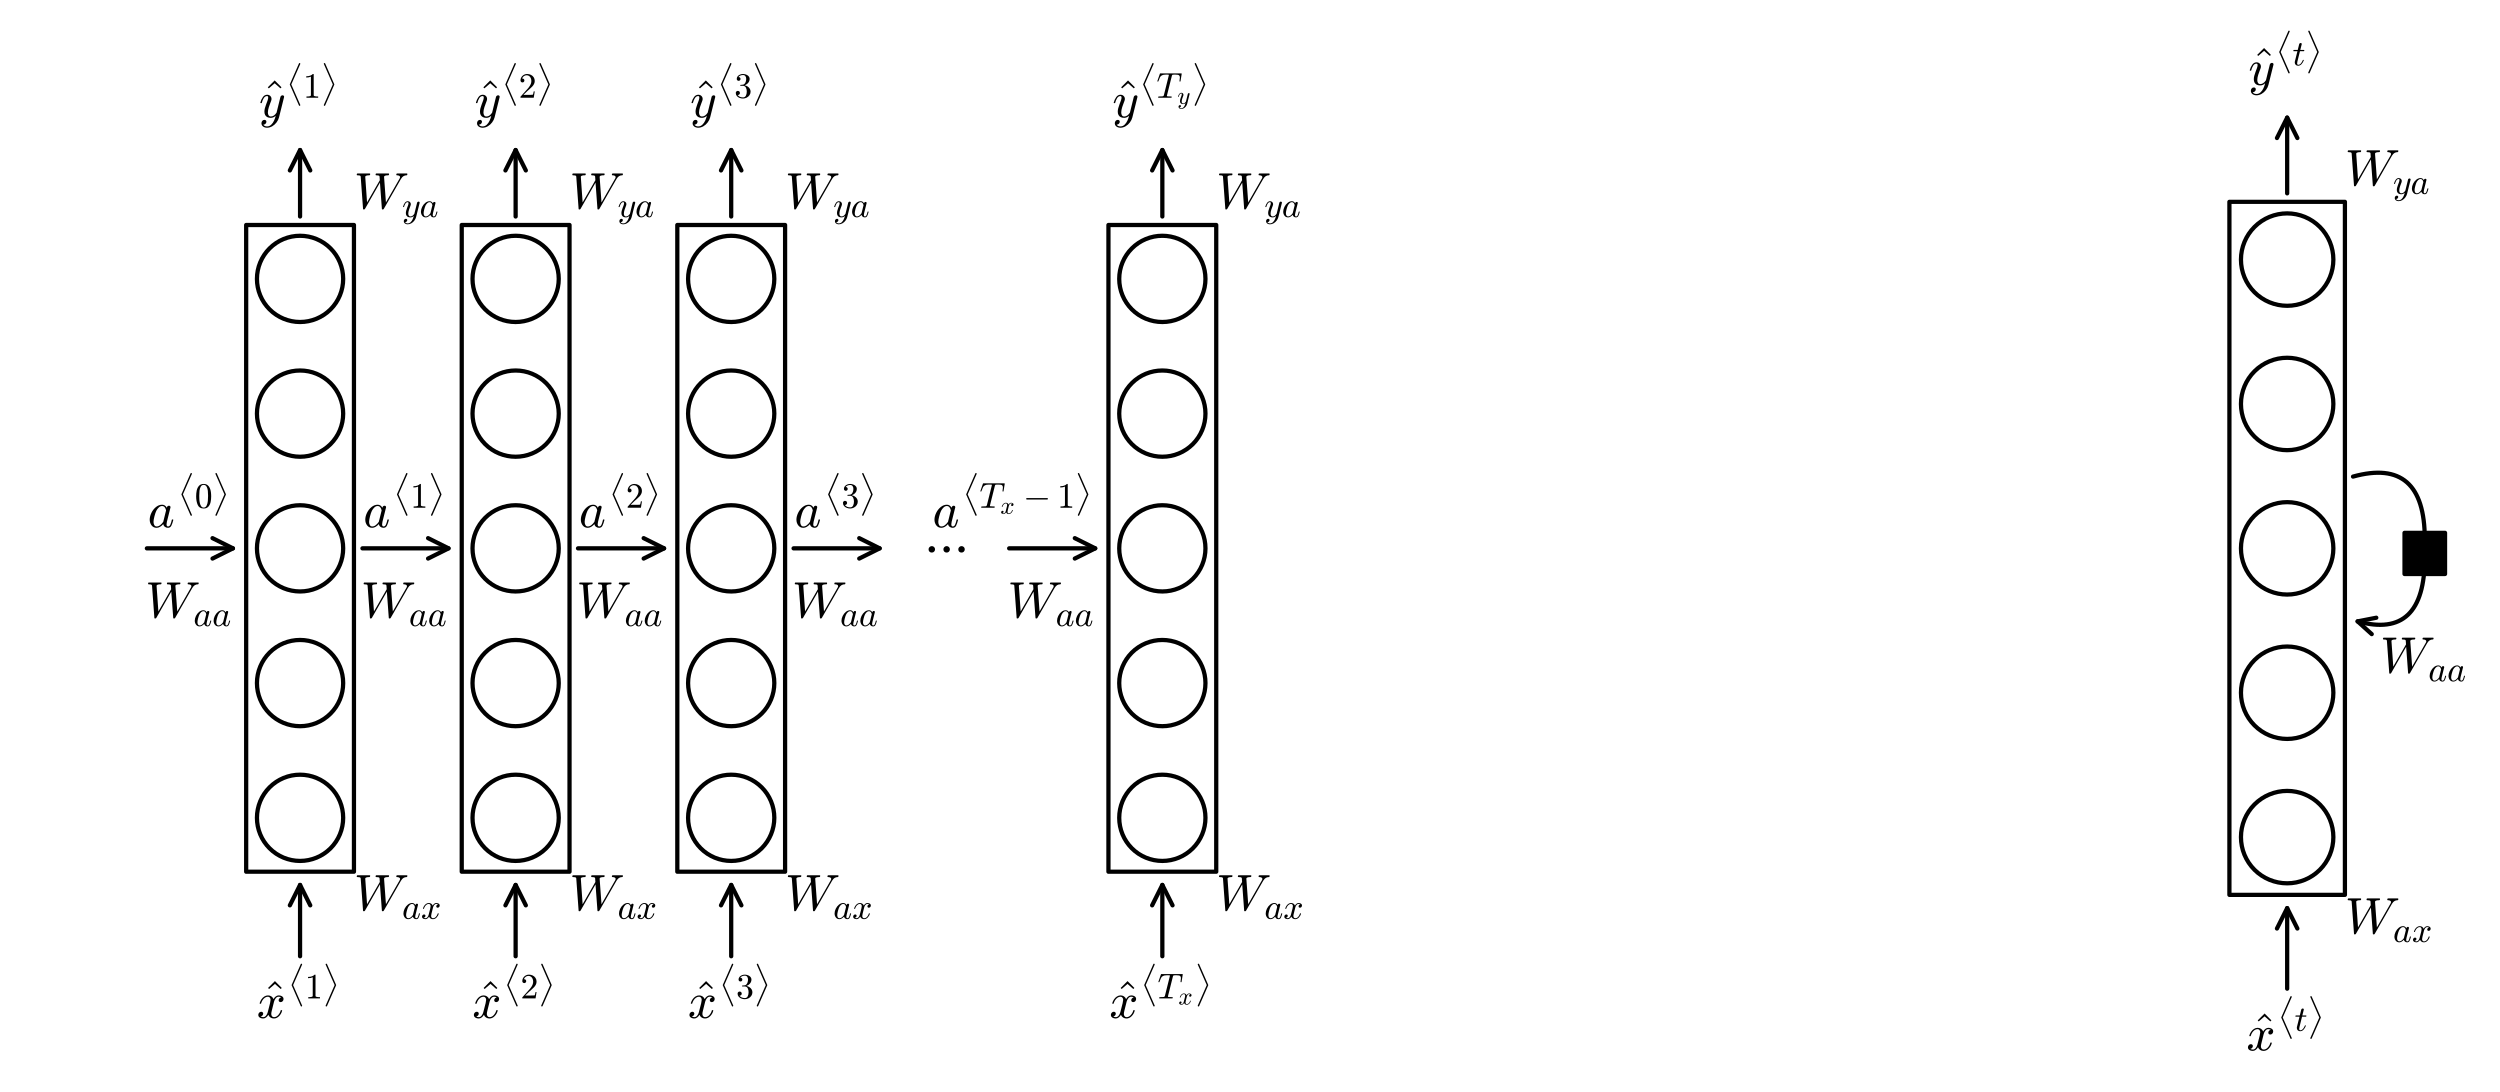 <?xml version="1.0" encoding="utf-8" standalone="no"?>
<!DOCTYPE svg PUBLIC "-//W3C//DTD SVG 1.1//EN"
  "http://www.w3.org/Graphics/SVG/1.1/DTD/svg11.dtd">
<!-- Created with matplotlib (https://matplotlib.org/) -->
<svg height="256.932pt" version="1.1" viewBox="0 0 588.292 256.932" width="588.292pt" xmlns="http://www.w3.org/2000/svg" xmlns:xlink="http://www.w3.org/1999/xlink">
 <defs>
  <style type="text/css">*{stroke-linecap:butt;stroke-linejoin:round;}</style>
 </defs>
 <g id="figure_1">
  <g id="patch_1">
   <path d="M 0 256.932 
L 588.292 256.932 
L 588.292 0 
L 0 0 
z
" style="fill:none;"/>
  </g>
  <g id="axes_1">
   <g id="patch_2">
    <path clip-path="url(#p30e9cbac30)" d="M 70.609 202.591 
C 73.3 202.591 75.88 201.522 77.783 199.619 
C 79.686 197.716 80.755 195.136 80.755 192.445 
C 80.755 189.754 79.686 187.174 77.783 185.271 
C 75.88 183.369 73.3 182.3 70.609 182.3 
C 67.918 182.3 65.338 183.369 63.435 185.271 
C 61.533 187.174 60.464 189.754 60.464 192.445 
C 60.464 195.136 61.533 197.716 63.435 199.619 
C 65.338 201.522 67.918 202.591 70.609 202.591 
z
" style="fill:none;stroke:#000000;stroke-linejoin:miter;"/>
   </g>
   <g id="patch_3">
    <path clip-path="url(#p30e9cbac30)" d="M 70.609 170.886 
C 73.3 170.886 75.88 169.817 77.783 167.914 
C 79.686 166.012 80.755 163.431 80.755 160.741 
C 80.755 158.05 79.686 155.469 77.783 153.567 
C 75.88 151.664 73.3 150.595 70.609 150.595 
C 67.918 150.595 65.338 151.664 63.435 153.567 
C 61.533 155.469 60.464 158.05 60.464 160.741 
C 60.464 163.431 61.533 166.012 63.435 167.914 
C 65.338 169.817 67.918 170.886 70.609 170.886 
z
" style="fill:none;stroke:#000000;stroke-linejoin:miter;"/>
   </g>
   <g id="patch_4">
    <path clip-path="url(#p30e9cbac30)" d="M 70.609 139.181 
C 73.3 139.181 75.88 138.112 77.783 136.21 
C 79.686 134.307 80.755 131.727 80.755 129.036 
C 80.755 126.345 79.686 123.765 77.783 121.862 
C 75.88 119.96 73.3 118.891 70.609 118.891 
C 67.918 118.891 65.338 119.96 63.435 121.862 
C 61.533 123.765 60.464 126.345 60.464 129.036 
C 60.464 131.727 61.533 134.307 63.435 136.21 
C 65.338 138.112 67.918 139.181 70.609 139.181 
z
" style="fill:none;stroke:#000000;stroke-linejoin:miter;"/>
   </g>
   <g id="patch_5">
    <path clip-path="url(#p30e9cbac30)" d="M 70.609 107.477 
C 73.3 107.477 75.88 106.408 77.783 104.505 
C 79.686 102.603 80.755 100.022 80.755 97.331 
C 80.755 94.641 79.686 92.06 77.783 90.158 
C 75.88 88.255 73.3 87.186 70.609 87.186 
C 67.918 87.186 65.338 88.255 63.435 90.158 
C 61.533 92.06 60.464 94.641 60.464 97.331 
C 60.464 100.022 61.533 102.603 63.435 104.505 
C 65.338 106.408 67.918 107.477 70.609 107.477 
z
" style="fill:none;stroke:#000000;stroke-linejoin:miter;"/>
   </g>
   <g id="patch_6">
    <path clip-path="url(#p30e9cbac30)" d="M 70.609 75.772 
C 73.3 75.772 75.88 74.703 77.783 72.801 
C 79.686 70.898 80.755 68.318 80.755 65.627 
C 80.755 62.936 79.686 60.356 77.783 58.453 
C 75.88 56.55 73.3 55.481 70.609 55.481 
C 67.918 55.481 65.338 56.55 63.435 58.453 
C 61.533 60.356 60.464 62.936 60.464 65.627 
C 60.464 68.318 61.533 70.898 63.435 72.801 
C 65.338 74.703 67.918 75.772 70.609 75.772 
z
" style="fill:none;stroke:#000000;stroke-linejoin:miter;"/>
   </g>
   <g id="patch_7">
    <path clip-path="url(#p30e9cbac30)" d="M 57.927 205.127 
L 83.291 205.127 
L 83.291 52.945 
L 57.927 52.945 
z
" style="fill:none;stroke:#000000;stroke-linejoin:miter;"/>
   </g>
   <g id="patch_8">
    <path clip-path="url(#p30e9cbac30)" d="M 121.336 202.591 
C 124.027 202.591 126.608 201.522 128.51 199.619 
C 130.413 197.716 131.482 195.136 131.482 192.445 
C 131.482 189.754 130.413 187.174 128.51 185.271 
C 126.608 183.369 124.027 182.3 121.336 182.3 
C 118.646 182.3 116.065 183.369 114.162 185.271 
C 112.26 187.174 111.191 189.754 111.191 192.445 
C 111.191 195.136 112.26 197.716 114.162 199.619 
C 116.065 201.522 118.646 202.591 121.336 202.591 
z
" style="fill:none;stroke:#000000;stroke-linejoin:miter;"/>
   </g>
   <g id="patch_9">
    <path clip-path="url(#p30e9cbac30)" d="M 121.336 170.886 
C 124.027 170.886 126.608 169.817 128.51 167.914 
C 130.413 166.012 131.482 163.431 131.482 160.741 
C 131.482 158.05 130.413 155.469 128.51 153.567 
C 126.608 151.664 124.027 150.595 121.336 150.595 
C 118.646 150.595 116.065 151.664 114.162 153.567 
C 112.26 155.469 111.191 158.05 111.191 160.741 
C 111.191 163.431 112.26 166.012 114.162 167.914 
C 116.065 169.817 118.646 170.886 121.336 170.886 
z
" style="fill:none;stroke:#000000;stroke-linejoin:miter;"/>
   </g>
   <g id="patch_10">
    <path clip-path="url(#p30e9cbac30)" d="M 121.336 139.181 
C 124.027 139.181 126.608 138.112 128.51 136.21 
C 130.413 134.307 131.482 131.727 131.482 129.036 
C 131.482 126.345 130.413 123.765 128.51 121.862 
C 126.608 119.96 124.027 118.891 121.336 118.891 
C 118.646 118.891 116.065 119.96 114.162 121.862 
C 112.26 123.765 111.191 126.345 111.191 129.036 
C 111.191 131.727 112.26 134.307 114.162 136.21 
C 116.065 138.112 118.646 139.181 121.336 139.181 
z
" style="fill:none;stroke:#000000;stroke-linejoin:miter;"/>
   </g>
   <g id="patch_11">
    <path clip-path="url(#p30e9cbac30)" d="M 121.336 107.477 
C 124.027 107.477 126.608 106.408 128.51 104.505 
C 130.413 102.603 131.482 100.022 131.482 97.331 
C 131.482 94.641 130.413 92.06 128.51 90.158 
C 126.608 88.255 124.027 87.186 121.336 87.186 
C 118.646 87.186 116.065 88.255 114.162 90.158 
C 112.26 92.06 111.191 94.641 111.191 97.331 
C 111.191 100.022 112.26 102.603 114.162 104.505 
C 116.065 106.408 118.646 107.477 121.336 107.477 
z
" style="fill:none;stroke:#000000;stroke-linejoin:miter;"/>
   </g>
   <g id="patch_12">
    <path clip-path="url(#p30e9cbac30)" d="M 121.336 75.772 
C 124.027 75.772 126.608 74.703 128.51 72.801 
C 130.413 70.898 131.482 68.318 131.482 65.627 
C 131.482 62.936 130.413 60.356 128.51 58.453 
C 126.608 56.55 124.027 55.481 121.336 55.481 
C 118.646 55.481 116.065 56.55 114.162 58.453 
C 112.26 60.356 111.191 62.936 111.191 65.627 
C 111.191 68.318 112.26 70.898 114.162 72.801 
C 116.065 74.703 118.646 75.772 121.336 75.772 
z
" style="fill:none;stroke:#000000;stroke-linejoin:miter;"/>
   </g>
   <g id="patch_13">
    <path clip-path="url(#p30e9cbac30)" d="M 108.655 205.127 
L 134.018 205.127 
L 134.018 52.945 
L 108.655 52.945 
z
" style="fill:none;stroke:#000000;stroke-linejoin:miter;"/>
   </g>
   <g id="patch_14">
    <path clip-path="url(#p30e9cbac30)" d="M 172.064 202.591 
C 174.754 202.591 177.335 201.522 179.238 199.619 
C 181.14 197.716 182.209 195.136 182.209 192.445 
C 182.209 189.754 181.14 187.174 179.238 185.271 
C 177.335 183.369 174.754 182.3 172.064 182.3 
C 169.373 182.3 166.792 183.369 164.89 185.271 
C 162.987 187.174 161.918 189.754 161.918 192.445 
C 161.918 195.136 162.987 197.716 164.89 199.619 
C 166.792 201.522 169.373 202.591 172.064 202.591 
z
" style="fill:none;stroke:#000000;stroke-linejoin:miter;"/>
   </g>
   <g id="patch_15">
    <path clip-path="url(#p30e9cbac30)" d="M 172.064 170.886 
C 174.754 170.886 177.335 169.817 179.238 167.914 
C 181.14 166.012 182.209 163.431 182.209 160.741 
C 182.209 158.05 181.14 155.469 179.238 153.567 
C 177.335 151.664 174.754 150.595 172.064 150.595 
C 169.373 150.595 166.792 151.664 164.89 153.567 
C 162.987 155.469 161.918 158.05 161.918 160.741 
C 161.918 163.431 162.987 166.012 164.89 167.914 
C 166.792 169.817 169.373 170.886 172.064 170.886 
z
" style="fill:none;stroke:#000000;stroke-linejoin:miter;"/>
   </g>
   <g id="patch_16">
    <path clip-path="url(#p30e9cbac30)" d="M 172.064 139.181 
C 174.754 139.181 177.335 138.112 179.238 136.21 
C 181.14 134.307 182.209 131.727 182.209 129.036 
C 182.209 126.345 181.14 123.765 179.238 121.862 
C 177.335 119.96 174.754 118.891 172.064 118.891 
C 169.373 118.891 166.792 119.96 164.89 121.862 
C 162.987 123.765 161.918 126.345 161.918 129.036 
C 161.918 131.727 162.987 134.307 164.89 136.21 
C 166.792 138.112 169.373 139.181 172.064 139.181 
z
" style="fill:none;stroke:#000000;stroke-linejoin:miter;"/>
   </g>
   <g id="patch_17">
    <path clip-path="url(#p30e9cbac30)" d="M 172.064 107.477 
C 174.754 107.477 177.335 106.408 179.238 104.505 
C 181.14 102.603 182.209 100.022 182.209 97.331 
C 182.209 94.641 181.14 92.06 179.238 90.158 
C 177.335 88.255 174.754 87.186 172.064 87.186 
C 169.373 87.186 166.792 88.255 164.89 90.158 
C 162.987 92.06 161.918 94.641 161.918 97.331 
C 161.918 100.022 162.987 102.603 164.89 104.505 
C 166.792 106.408 169.373 107.477 172.064 107.477 
z
" style="fill:none;stroke:#000000;stroke-linejoin:miter;"/>
   </g>
   <g id="patch_18">
    <path clip-path="url(#p30e9cbac30)" d="M 172.064 75.772 
C 174.754 75.772 177.335 74.703 179.238 72.801 
C 181.14 70.898 182.209 68.318 182.209 65.627 
C 182.209 62.936 181.14 60.356 179.238 58.453 
C 177.335 56.55 174.754 55.481 172.064 55.481 
C 169.373 55.481 166.792 56.55 164.89 58.453 
C 162.987 60.356 161.918 62.936 161.918 65.627 
C 161.918 68.318 162.987 70.898 164.89 72.801 
C 166.792 74.703 169.373 75.772 172.064 75.772 
z
" style="fill:none;stroke:#000000;stroke-linejoin:miter;"/>
   </g>
   <g id="patch_19">
    <path clip-path="url(#p30e9cbac30)" d="M 159.382 205.127 
L 184.745 205.127 
L 184.745 52.945 
L 159.382 52.945 
z
" style="fill:none;stroke:#000000;stroke-linejoin:miter;"/>
   </g>
   <g id="patch_20">
    <path clip-path="url(#p30e9cbac30)" d="M 273.518 202.591 
C 276.209 202.591 278.79 201.522 280.692 199.619 
C 282.595 197.716 283.664 195.136 283.664 192.445 
C 283.664 189.754 282.595 187.174 280.692 185.271 
C 278.79 183.369 276.209 182.3 273.518 182.3 
C 270.828 182.3 268.247 183.369 266.344 185.271 
C 264.442 187.174 263.373 189.754 263.373 192.445 
C 263.373 195.136 264.442 197.716 266.344 199.619 
C 268.247 201.522 270.828 202.591 273.518 202.591 
z
" style="fill:none;stroke:#000000;stroke-linejoin:miter;"/>
   </g>
   <g id="patch_21">
    <path clip-path="url(#p30e9cbac30)" d="M 273.518 170.886 
C 276.209 170.886 278.79 169.817 280.692 167.914 
C 282.595 166.012 283.664 163.431 283.664 160.741 
C 283.664 158.05 282.595 155.469 280.692 153.567 
C 278.79 151.664 276.209 150.595 273.518 150.595 
C 270.828 150.595 268.247 151.664 266.344 153.567 
C 264.442 155.469 263.373 158.05 263.373 160.741 
C 263.373 163.431 264.442 166.012 266.344 167.914 
C 268.247 169.817 270.828 170.886 273.518 170.886 
z
" style="fill:none;stroke:#000000;stroke-linejoin:miter;"/>
   </g>
   <g id="patch_22">
    <path clip-path="url(#p30e9cbac30)" d="M 273.518 139.181 
C 276.209 139.181 278.79 138.112 280.692 136.21 
C 282.595 134.307 283.664 131.727 283.664 129.036 
C 283.664 126.345 282.595 123.765 280.692 121.862 
C 278.79 119.96 276.209 118.891 273.518 118.891 
C 270.828 118.891 268.247 119.96 266.344 121.862 
C 264.442 123.765 263.373 126.345 263.373 129.036 
C 263.373 131.727 264.442 134.307 266.344 136.21 
C 268.247 138.112 270.828 139.181 273.518 139.181 
z
" style="fill:none;stroke:#000000;stroke-linejoin:miter;"/>
   </g>
   <g id="patch_23">
    <path clip-path="url(#p30e9cbac30)" d="M 273.518 107.477 
C 276.209 107.477 278.79 106.408 280.692 104.505 
C 282.595 102.603 283.664 100.022 283.664 97.331 
C 283.664 94.641 282.595 92.06 280.692 90.158 
C 278.79 88.255 276.209 87.186 273.518 87.186 
C 270.828 87.186 268.247 88.255 266.344 90.158 
C 264.442 92.06 263.373 94.641 263.373 97.331 
C 263.373 100.022 264.442 102.603 266.344 104.505 
C 268.247 106.408 270.828 107.477 273.518 107.477 
z
" style="fill:none;stroke:#000000;stroke-linejoin:miter;"/>
   </g>
   <g id="patch_24">
    <path clip-path="url(#p30e9cbac30)" d="M 273.518 75.772 
C 276.209 75.772 278.79 74.703 280.692 72.801 
C 282.595 70.898 283.664 68.318 283.664 65.627 
C 283.664 62.936 282.595 60.356 280.692 58.453 
C 278.79 56.55 276.209 55.481 273.518 55.481 
C 270.828 55.481 268.247 56.55 266.344 58.453 
C 264.442 60.356 263.373 62.936 263.373 65.627 
C 263.373 68.318 264.442 70.898 266.344 72.801 
C 268.247 74.703 270.828 75.772 273.518 75.772 
z
" style="fill:none;stroke:#000000;stroke-linejoin:miter;"/>
   </g>
   <g id="patch_25">
    <path clip-path="url(#p30e9cbac30)" d="M 260.836 205.127 
L 286.2 205.127 
L 286.2 52.945 
L 260.836 52.945 
z
" style="fill:none;stroke:#000000;stroke-linejoin:miter;"/>
   </g>
   <g id="text_1">
    <!-- $\cdots$ -->
    <g transform="translate(217.211 132.347)scale(0.12 -0.12)">
     <defs>
      <path d="M 81.797 25.297 
Q 81.797 22.703 80.047 20.797 
Q 78.297 18.906 75.5 18.906 
Q 72.594 18.906 70.844 20.656 
Q 69.094 22.406 69.094 25.297 
Q 69.094 28 71.047 29.797 
Q 73 31.594 75.5 31.594 
Q 78 31.594 79.891 29.797 
Q 81.797 28 81.797 25.297 
z
M 52.594 25.297 
Q 52.594 22.703 50.844 20.797 
Q 49.094 18.906 46.297 18.906 
Q 43.406 18.906 41.656 20.656 
Q 39.906 22.406 39.906 25.297 
Q 39.906 28 41.844 29.797 
Q 43.797 31.594 46.297 31.594 
Q 48.797 31.594 50.688 29.797 
Q 52.594 28 52.594 25.297 
z
M 23.5 25.297 
Q 23.5 22.703 21.75 20.797 
Q 20 18.906 17.203 18.906 
Q 14.297 18.906 12.547 20.656 
Q 10.797 22.406 10.797 25.297 
Q 10.797 28 12.75 29.797 
Q 14.703 31.594 17.203 31.594 
Q 19.703 31.594 21.594 29.797 
Q 23.5 28 23.5 25.297 
z
" id="STIXGeneral-Regular-8943"/>
     </defs>
     <use transform="translate(0 0.406)" xlink:href="#STIXGeneral-Regular-8943"/>
    </g>
   </g>
  </g>
  <g id="axes_2">
   <g id="patch_26">
    <path clip-path="url(#p26fe958ad3)" d="M 538.208 207.858 
C 541.091 207.858 543.857 206.712 545.896 204.674 
C 547.935 202.635 549.08 199.869 549.08 196.986 
C 549.08 194.103 547.935 191.337 545.896 189.298 
C 543.857 187.26 541.091 186.114 538.208 186.114 
C 535.325 186.114 532.559 187.26 530.521 189.298 
C 528.482 191.337 527.336 194.103 527.336 196.986 
C 527.336 199.869 528.482 202.635 530.521 204.674 
C 532.559 206.712 535.325 207.858 538.208 207.858 
z
" style="fill:none;stroke:#000000;stroke-linejoin:miter;"/>
   </g>
   <g id="patch_27">
    <path clip-path="url(#p26fe958ad3)" d="M 538.208 173.883 
C 541.091 173.883 543.857 172.737 545.896 170.699 
C 547.935 168.66 549.08 165.894 549.08 163.011 
C 549.08 160.128 547.935 157.362 545.896 155.323 
C 543.857 153.285 541.091 152.139 538.208 152.139 
C 535.325 152.139 532.559 153.285 530.521 155.323 
C 528.482 157.362 527.336 160.128 527.336 163.011 
C 527.336 165.894 528.482 168.66 530.521 170.699 
C 532.559 172.737 535.325 173.883 538.208 173.883 
z
" style="fill:none;stroke:#000000;stroke-linejoin:miter;"/>
   </g>
   <g id="patch_28">
    <path clip-path="url(#p26fe958ad3)" d="M 538.208 139.908 
C 541.091 139.908 543.857 138.762 545.896 136.724 
C 547.935 134.685 549.08 131.919 549.08 129.036 
C 549.08 126.153 547.935 123.387 545.896 121.348 
C 543.857 119.31 541.091 118.164 538.208 118.164 
C 535.325 118.164 532.559 119.31 530.521 121.348 
C 528.482 123.387 527.336 126.153 527.336 129.036 
C 527.336 131.919 528.482 134.685 530.521 136.724 
C 532.559 138.762 535.325 139.908 538.208 139.908 
z
" style="fill:none;stroke:#000000;stroke-linejoin:miter;"/>
   </g>
   <g id="patch_29">
    <path clip-path="url(#p26fe958ad3)" d="M 538.208 105.933 
C 541.091 105.933 543.857 104.787 545.896 102.749 
C 547.935 100.71 549.08 97.944 549.08 95.061 
C 549.08 92.178 547.935 89.412 545.896 87.373 
C 543.857 85.335 541.091 84.189 538.208 84.189 
C 535.325 84.189 532.559 85.335 530.521 87.373 
C 528.482 89.412 527.336 92.178 527.336 95.061 
C 527.336 97.944 528.482 100.71 530.521 102.749 
C 532.559 104.787 535.325 105.933 538.208 105.933 
z
" style="fill:none;stroke:#000000;stroke-linejoin:miter;"/>
   </g>
   <g id="patch_30">
    <path clip-path="url(#p26fe958ad3)" d="M 538.208 71.958 
C 541.091 71.958 543.857 70.812 545.896 68.774 
C 547.935 66.735 549.08 63.969 549.08 61.086 
C 549.08 58.203 547.935 55.437 545.896 53.398 
C 543.857 51.36 541.091 50.214 538.208 50.214 
C 535.325 50.214 532.559 51.36 530.521 53.398 
C 528.482 55.437 527.336 58.203 527.336 61.086 
C 527.336 63.969 528.482 66.735 530.521 68.774 
C 532.559 70.812 535.325 71.958 538.208 71.958 
z
" style="fill:none;stroke:#000000;stroke-linejoin:miter;"/>
   </g>
   <g id="patch_31">
    <path clip-path="url(#p26fe958ad3)" d="M 524.618 210.576 
L 551.798 210.576 
L 551.798 47.496 
L 524.618 47.496 
z
" style="fill:none;stroke:#000000;stroke-linejoin:miter;"/>
   </g>
   <g id="patch_32">
    <path d="M 70.609 225.02 
Q 70.609 216.071 70.609 208.241 
" style="fill:none;stroke:#000000;stroke-linecap:round;"/>
    <path d="M 68.209 213.041 
L 70.609 208.241 
L 73.009 213.041 
" style="fill:none;stroke:#000000;stroke-linecap:round;"/>
   </g>
   <g id="text_2">
    <!-- $\hat{x}^{\langle 1 \rangle}$ -->
    <g transform="translate(60.409 239.608)scale(0.12 -0.12)">
     <defs>
      <path d="M 13.484 53.812 
L 11.531 55.906 
L 25 69.391 
L 38.375 55.906 
L 36.375 53.812 
L 25 63.812 
z
" id="Cmr10-94"/>
      <path d="M 7.812 2.875 
Q 9.578 1.516 12.797 1.516 
Q 15.922 1.516 18.312 4.516 
Q 20.703 7.516 21.578 11.078 
L 26.125 28.812 
Q 27.203 33.641 27.203 35.406 
Q 27.203 37.891 25.812 39.75 
Q 24.422 41.609 21.922 41.609 
Q 18.75 41.609 15.969 39.625 
Q 13.188 37.641 11.281 34.594 
Q 9.375 31.547 8.594 28.422 
Q 8.406 27.781 7.812 27.781 
L 6.594 27.781 
Q 5.812 27.781 5.812 28.719 
L 5.812 29 
Q 6.781 32.719 9.125 36.25 
Q 11.469 39.797 14.859 41.984 
Q 18.266 44.188 22.125 44.188 
Q 25.781 44.188 28.734 42.234 
Q 31.688 40.281 32.906 36.922 
Q 34.625 39.984 37.281 42.078 
Q 39.938 44.188 43.109 44.188 
Q 45.266 44.188 47.5 43.422 
Q 49.75 42.672 51.172 41.109 
Q 52.594 39.547 52.594 37.203 
Q 52.594 34.672 50.953 32.828 
Q 49.312 31 46.781 31 
Q 45.172 31 44.094 32.031 
Q 43.016 33.062 43.016 34.625 
Q 43.016 36.719 44.453 38.297 
Q 45.906 39.891 47.906 40.188 
Q 46.094 41.609 42.922 41.609 
Q 39.703 41.609 37.328 38.625 
Q 34.969 35.641 33.984 31.984 
L 29.594 14.312 
Q 28.516 10.297 28.516 7.719 
Q 28.516 5.172 29.953 3.344 
Q 31.391 1.516 33.797 1.516 
Q 38.484 1.516 42.156 5.641 
Q 45.844 9.766 47.016 14.703 
Q 47.219 15.281 47.797 15.281 
L 49.031 15.281 
Q 49.422 15.281 49.656 15.016 
Q 49.906 14.75 49.906 14.406 
Q 49.906 14.312 49.812 14.109 
Q 48.391 8.156 43.844 3.516 
Q 39.312 -1.125 33.594 -1.125 
Q 29.938 -1.125 26.984 0.844 
Q 24.031 2.828 22.797 6.203 
Q 21.234 3.266 18.469 1.062 
Q 15.719 -1.125 12.594 -1.125 
Q 10.453 -1.125 8.172 -0.359 
Q 5.906 0.391 4.484 1.953 
Q 3.078 3.516 3.078 5.906 
Q 3.078 8.25 4.703 10.172 
Q 6.344 12.109 8.797 12.109 
Q 10.453 12.109 11.578 11.109 
Q 12.703 10.109 12.703 8.5 
Q 12.703 6.391 11.297 4.828 
Q 9.906 3.266 7.812 2.875 
z
" id="Cmmi10-120"/>
      <path d="M 35.5 -114.797 
L 10.016 -56.781 
Q 9.812 -56.5 9.812 -56 
Q 9.812 -55.516 10.016 -55.328 
L 35.5 2.781 
Q 35.984 4 37.312 4 
Q 38.031 4 38.672 3.359 
Q 39.312 2.734 39.312 2 
Q 39.312 1.516 39.203 1.312 
L 14.016 -56 
L 39.203 -113.281 
Q 39.312 -113.484 39.312 -114.016 
Q 39.312 -114.75 38.672 -115.375 
Q 38.031 -116.016 37.312 -116.016 
Q 36.031 -116.016 35.5 -114.797 
z
" id="Cmex10-173"/>
      <path d="M 9.281 0 
L 9.281 3.516 
Q 21.781 3.516 21.781 6.688 
L 21.781 59.188 
Q 16.609 56.688 8.688 56.688 
L 8.688 60.203 
Q 20.953 60.203 27.203 66.609 
L 28.609 66.609 
Q 28.953 66.609 29.266 66.328 
Q 29.594 66.062 29.594 65.719 
L 29.594 6.688 
Q 29.594 3.516 42.094 3.516 
L 42.094 0 
z
" id="Cmr10-49"/>
      <path d="M 7.812 -114.016 
Q 7.812 -113.484 8.016 -113.281 
L 33.109 -56 
L 8.016 1.312 
Q 7.812 1.516 7.812 2 
Q 7.812 2.734 8.391 3.359 
Q 8.984 4 9.812 4 
Q 10.984 4 11.719 2.781 
L 37.203 -55.328 
Q 37.312 -55.516 37.312 -56 
Q 37.312 -56.5 37.203 -56.781 
L 11.719 -114.797 
Q 10.938 -116.016 9.812 -116.016 
Q 8.984 -116.016 8.391 -115.375 
Q 7.812 -114.75 7.812 -114.016 
z
" id="Cmex10-174"/>
     </defs>
     <use transform="translate(10.739 3.472)" xlink:href="#Cmr10-94"/>
     <use transform="translate(0 0.597)" xlink:href="#Cmmi10-120"/>
     <use transform="translate(61.544 104.202)scale(0.7)" xlink:href="#Cmex10-173"/>
     <use transform="translate(94.596 38.861)scale(0.7)" xlink:href="#Cmr10-49"/>
     <use transform="translate(129.596 104.202)scale(0.7)" xlink:href="#Cmex10-174"/>
    </g>
   </g>
   <g id="patch_33">
    <path d="M 70.609 35.305 
Q 70.609 42.565 70.609 50.944 
" style="fill:none;stroke:#000000;stroke-linecap:round;"/>
    <path d="M 68.209 40.105 
L 70.609 35.305 
L 73.009 40.105 
" style="fill:none;stroke:#000000;stroke-linecap:round;"/>
   </g>
   <g id="text_3">
    <!-- $\hat{y}^{\langle 1 \rangle}$ -->
    <g transform="translate(60.949 27.669)scale(0.12 -0.12)">
     <defs>
      <path d="M 8.406 -14.312 
Q 10.5 -17.922 15.719 -17.922 
Q 20.453 -17.922 23.922 -14.594 
Q 27.391 -11.281 29.516 -6.562 
Q 31.641 -1.859 32.812 3.078 
Q 28.375 -1.125 23.188 -1.125 
Q 19.234 -1.125 16.453 0.234 
Q 13.672 1.609 12.125 4.312 
Q 10.594 7.031 10.594 10.891 
Q 10.594 14.156 11.469 17.594 
Q 12.359 21.047 13.938 25.266 
Q 15.531 29.5 16.703 32.625 
Q 18.016 36.281 18.016 38.625 
Q 18.016 41.609 15.828 41.609 
Q 11.859 41.609 9.297 37.531 
Q 6.734 33.453 5.516 28.422 
Q 5.328 27.781 4.688 27.781 
L 3.516 27.781 
Q 2.688 27.781 2.688 28.719 
L 2.688 29 
Q 4.297 34.969 7.609 39.578 
Q 10.938 44.188 16.016 44.188 
Q 19.578 44.188 22.047 41.844 
Q 24.516 39.5 24.516 35.891 
Q 24.516 34.031 23.688 31.984 
Q 23.25 30.766 21.688 26.656 
Q 20.125 22.562 19.281 19.875 
Q 18.453 17.188 17.922 14.594 
Q 17.391 12.016 17.391 9.422 
Q 17.391 6.109 18.797 3.812 
Q 20.219 1.516 23.297 1.516 
Q 29.5 1.516 34.422 9.078 
L 42 39.891 
Q 42.328 41.219 43.547 42.156 
Q 44.781 43.109 46.188 43.109 
Q 47.406 43.109 48.312 42.328 
Q 49.219 41.547 49.219 40.281 
Q 49.219 39.703 49.125 39.5 
L 39.203 -0.297 
Q 37.891 -5.422 34.375 -10.109 
Q 30.859 -14.797 25.906 -17.656 
Q 20.953 -20.516 15.578 -20.516 
Q 12.984 -20.516 10.438 -19.5 
Q 7.906 -18.5 6.344 -16.5 
Q 4.781 -14.5 4.781 -11.812 
Q 4.781 -9.078 6.391 -7.078 
Q 8.016 -5.078 10.688 -5.078 
Q 12.312 -5.078 13.406 -6.078 
Q 14.5 -7.078 14.5 -8.688 
Q 14.5 -10.984 12.781 -12.688 
Q 11.078 -14.406 8.797 -14.406 
Q 8.688 -14.359 8.594 -14.328 
Q 8.5 -14.312 8.406 -14.312 
z
" id="Cmmi10-121"/>
     </defs>
     <use transform="translate(5.725 3.472)" xlink:href="#Cmr10-94"/>
     <use transform="translate(0 0.597)" xlink:href="#Cmmi10-121"/>
     <use transform="translate(53.488 104.202)scale(0.7)" xlink:href="#Cmex10-173"/>
     <use transform="translate(86.539 38.861)scale(0.7)" xlink:href="#Cmr10-49"/>
     <use transform="translate(121.539 104.202)scale(0.7)" xlink:href="#Cmex10-174"/>
    </g>
   </g>
   <g id="text_4">
    <!-- $W_{{ax}}$ -->
    <g transform="translate(83.291 214.245)scale(0.12 -0.12)">
     <defs>
      <path d="M 17.828 -1.125 
L 13.188 62.594 
Q 12.844 64.062 10.984 64.422 
Q 9.125 64.797 6.391 64.797 
Q 5.422 64.797 5.422 66.109 
Q 5.766 67.391 5.953 67.844 
Q 6.156 68.312 7.078 68.312 
L 30.906 68.312 
Q 31.891 68.312 31.891 67 
Q 31.5 64.797 30.609 64.797 
Q 22.609 64.797 22.125 62.016 
L 25.688 11.531 
L 50.688 55.078 
L 50.203 62.594 
Q 49.859 64.062 48 64.422 
Q 46.141 64.797 43.406 64.797 
Q 42.391 64.797 42.391 66.109 
Q 42.719 67.391 42.906 67.844 
Q 43.109 68.312 44.094 68.312 
L 67.922 68.312 
Q 68.891 68.312 68.891 67 
Q 68.844 66.75 68.703 66.156 
Q 68.562 65.578 68.312 65.188 
Q 68.062 64.797 67.578 64.797 
Q 59.516 64.797 59.078 62.016 
L 59.078 61.281 
L 62.703 11.531 
L 89.891 58.984 
Q 90.484 60.062 90.484 61.078 
Q 90.484 63.141 88.469 63.969 
Q 86.469 64.797 83.984 64.797 
Q 83.016 64.797 83.016 66.109 
Q 83.203 66.891 83.328 67.328 
Q 83.453 67.781 83.766 68.047 
Q 84.078 68.312 84.719 68.312 
L 103.812 68.312 
Q 104.781 68.312 104.781 67 
Q 104.734 66.75 104.578 66.141 
Q 104.438 65.531 104.172 65.156 
Q 103.906 64.797 103.516 64.797 
Q 96.391 64.797 92.672 58.297 
Q 92.391 58.016 92.391 58.016 
L 58.5 -1.125 
Q 57.953 -2.203 56.781 -2.203 
L 56 -2.203 
Q 54.781 -2.203 54.781 -1.125 
L 50.984 50.391 
L 21.578 -1.125 
Q 20.844 -2.203 19.828 -2.203 
L 19 -2.203 
Q 17.828 -2.203 17.828 -1.125 
z
" id="Cmmi10-87"/>
      <path d="M 17.391 -1.125 
Q 11.078 -1.125 7.438 3.641 
Q 3.812 8.406 3.812 14.891 
Q 3.812 21.297 7.125 28.172 
Q 10.453 35.062 16.094 39.625 
Q 21.734 44.188 28.219 44.188 
Q 31.203 44.188 33.547 42.578 
Q 35.891 40.969 37.203 38.188 
Q 38.328 42.188 41.609 42.188 
Q 42.875 42.188 43.719 41.422 
Q 44.578 40.672 44.578 39.406 
Q 44.578 39.109 44.547 38.953 
Q 44.531 38.812 44.484 38.625 
L 37.5 10.688 
Q 36.812 7.719 36.812 5.812 
Q 36.812 1.516 39.703 1.516 
Q 42.828 1.516 44.453 5.484 
Q 46.094 9.469 47.219 14.703 
Q 47.406 15.281 48 15.281 
L 49.219 15.281 
Q 49.609 15.281 49.844 14.938 
Q 50.094 14.594 50.094 14.312 
Q 48.344 7.328 46.266 3.094 
Q 44.188 -1.125 39.5 -1.125 
Q 36.141 -1.125 33.547 0.844 
Q 30.953 2.828 30.328 6.109 
Q 23.875 -1.125 17.391 -1.125 
z
M 17.484 1.516 
Q 21.094 1.516 24.484 4.219 
Q 27.875 6.938 30.328 10.594 
Q 30.422 10.688 30.422 10.891 
L 35.797 32.625 
L 35.891 32.906 
Q 35.297 36.469 33.312 39.031 
Q 31.344 41.609 27.984 41.609 
Q 24.609 41.609 21.703 38.844 
Q 18.797 36.078 16.797 32.328 
Q 14.844 28.328 13.062 21.344 
Q 11.281 14.359 11.281 10.5 
Q 11.281 7.031 12.766 4.266 
Q 14.266 1.516 17.484 1.516 
z
" id="Cmmi10-97"/>
     </defs>
     <use transform="translate(0 0.688)" xlink:href="#Cmmi10-87"/>
     <use transform="translate(94.385 -16.319)scale(0.7)" xlink:href="#Cmmi10-97"/>
     <use transform="translate(131.333 -16.319)scale(0.7)" xlink:href="#Cmmi10-120"/>
    </g>
   </g>
   <g id="text_5">
    <!-- $W_{{ya}}$ -->
    <g transform="translate(83.291 49.105)scale(0.12 -0.12)">
     <use transform="translate(0 0.688)" xlink:href="#Cmmi10-87"/>
     <use transform="translate(94.385 -16.319)scale(0.7)" xlink:href="#Cmmi10-121"/>
     <use transform="translate(128.701 -16.319)scale(0.7)" xlink:href="#Cmmi10-97"/>
    </g>
   </g>
   <g id="patch_34">
    <path d="M 54.812 129.036 
Q 45.247 129.036 34.563 129.036 
" style="fill:none;stroke:#000000;stroke-linecap:round;"/>
    <path d="M 50.012 126.636 
L 54.812 129.036 
L 50.012 131.436 
" style="fill:none;stroke:#000000;stroke-linecap:round;"/>
   </g>
   <g id="text_6">
    <!-- $a^{\langle 0 \rangle}$ -->
    <g transform="translate(34.772 124.14)scale(0.12 -0.12)">
     <defs>
      <path d="M 25 -2.203 
Q 12.75 -2.203 8.328 7.875 
Q 3.906 17.969 3.906 31.891 
Q 3.906 40.578 5.484 48.234 
Q 7.078 55.906 11.781 61.25 
Q 16.5 66.609 25 66.609 
Q 31.594 66.609 35.781 63.375 
Q 39.984 60.156 42.188 55.047 
Q 44.391 49.953 45.188 44.109 
Q 46 38.281 46 31.891 
Q 46 23.297 44.406 15.797 
Q 42.828 8.297 38.188 3.047 
Q 33.547 -2.203 25 -2.203 
z
M 25 0.391 
Q 30.562 0.391 33.297 6.094 
Q 36.031 11.812 36.672 18.75 
Q 37.312 25.688 37.312 33.5 
Q 37.312 41.016 36.672 47.359 
Q 36.031 53.719 33.312 58.859 
Q 30.609 64.016 25 64.016 
Q 19.344 64.016 16.609 58.828 
Q 13.875 53.656 13.234 47.328 
Q 12.594 41.016 12.594 33.5 
Q 12.594 27.938 12.859 23 
Q 13.141 18.062 14.312 12.812 
Q 15.484 7.562 18.094 3.969 
Q 20.703 0.391 25 0.391 
z
" id="Cmr10-48"/>
     </defs>
     <use transform="translate(0 0.597)" xlink:href="#Cmmi10-97"/>
     <use transform="translate(59.086 104.202)scale(0.7)" xlink:href="#Cmex10-173"/>
     <use transform="translate(92.138 38.861)scale(0.7)" xlink:href="#Cmr10-48"/>
     <use transform="translate(127.138 104.202)scale(0.7)" xlink:href="#Cmex10-174"/>
    </g>
   </g>
   <g id="text_7">
    <!-- $W_{{aa}}$ -->
    <g transform="translate(34.188 145.354)scale(0.12 -0.12)">
     <use transform="translate(0 0.688)" xlink:href="#Cmmi10-87"/>
     <use transform="translate(94.385 -16.319)scale(0.7)" xlink:href="#Cmmi10-97"/>
     <use transform="translate(131.333 -16.319)scale(0.7)" xlink:href="#Cmmi10-97"/>
    </g>
   </g>
   <g id="patch_35">
    <path d="M 121.336 225.02 
Q 121.336 216.071 121.336 208.241 
" style="fill:none;stroke:#000000;stroke-linecap:round;"/>
    <path d="M 118.936 213.041 
L 121.336 208.241 
L 123.736 213.041 
" style="fill:none;stroke:#000000;stroke-linecap:round;"/>
   </g>
   <g id="text_8">
    <!-- $\hat{x}^{\langle 2 \rangle}$ -->
    <g transform="translate(111.136 239.608)scale(0.12 -0.12)">
     <defs>
      <path d="M 4.984 0 
L 4.984 2.688 
Q 4.984 2.938 5.172 3.219 
L 20.703 20.406 
Q 24.219 24.219 26.406 26.797 
Q 28.609 29.391 30.75 32.766 
Q 32.906 36.141 34.156 39.625 
Q 35.406 43.109 35.406 47.016 
Q 35.406 51.125 33.891 54.859 
Q 32.375 58.594 29.375 60.844 
Q 26.375 63.094 22.125 63.094 
Q 17.781 63.094 14.312 60.469 
Q 10.844 57.859 9.422 53.719 
Q 9.812 53.812 10.5 53.812 
Q 12.75 53.812 14.328 52.297 
Q 15.922 50.781 15.922 48.391 
Q 15.922 46.094 14.328 44.5 
Q 12.75 42.922 10.5 42.922 
Q 8.156 42.922 6.562 44.547 
Q 4.984 46.188 4.984 48.391 
Q 4.984 52.156 6.391 55.438 
Q 7.812 58.734 10.469 61.297 
Q 13.141 63.875 16.484 65.234 
Q 19.828 66.609 23.578 66.609 
Q 29.297 66.609 34.219 64.188 
Q 39.156 61.766 42.031 57.344 
Q 44.922 52.938 44.922 47.016 
Q 44.922 42.672 43.016 38.766 
Q 41.109 34.859 38.125 31.656 
Q 35.156 28.469 30.516 24.406 
Q 25.875 20.359 24.422 19 
L 13.094 8.109 
L 22.703 8.109 
Q 29.781 8.109 34.547 8.219 
Q 39.312 8.344 39.594 8.594 
Q 40.766 9.859 42 17.828 
L 44.922 17.828 
L 42.094 0 
z
" id="Cmr10-50"/>
     </defs>
     <use transform="translate(10.739 3.472)" xlink:href="#Cmr10-94"/>
     <use transform="translate(0 0.597)" xlink:href="#Cmmi10-120"/>
     <use transform="translate(61.544 104.202)scale(0.7)" xlink:href="#Cmex10-173"/>
     <use transform="translate(94.596 38.861)scale(0.7)" xlink:href="#Cmr10-50"/>
     <use transform="translate(129.596 104.202)scale(0.7)" xlink:href="#Cmex10-174"/>
    </g>
   </g>
   <g id="patch_36">
    <path d="M 121.336 35.305 
Q 121.336 42.565 121.336 50.944 
" style="fill:none;stroke:#000000;stroke-linecap:round;"/>
    <path d="M 118.936 40.105 
L 121.336 35.305 
L 123.736 40.105 
" style="fill:none;stroke:#000000;stroke-linecap:round;"/>
   </g>
   <g id="text_9">
    <!-- $\hat{y}^{\langle 2 \rangle}$ -->
    <g transform="translate(111.676 27.669)scale(0.12 -0.12)">
     <use transform="translate(5.725 3.472)" xlink:href="#Cmr10-94"/>
     <use transform="translate(0 0.597)" xlink:href="#Cmmi10-121"/>
     <use transform="translate(53.488 104.202)scale(0.7)" xlink:href="#Cmex10-173"/>
     <use transform="translate(86.539 38.861)scale(0.7)" xlink:href="#Cmr10-50"/>
     <use transform="translate(121.539 104.202)scale(0.7)" xlink:href="#Cmex10-174"/>
    </g>
   </g>
   <g id="text_10">
    <!-- $W_{{ax}}$ -->
    <g transform="translate(134.018 214.245)scale(0.12 -0.12)">
     <use transform="translate(0 0.688)" xlink:href="#Cmmi10-87"/>
     <use transform="translate(94.385 -16.319)scale(0.7)" xlink:href="#Cmmi10-97"/>
     <use transform="translate(131.333 -16.319)scale(0.7)" xlink:href="#Cmmi10-120"/>
    </g>
   </g>
   <g id="text_11">
    <!-- $W_{{ya}}$ -->
    <g transform="translate(134.018 49.105)scale(0.12 -0.12)">
     <use transform="translate(0 0.688)" xlink:href="#Cmmi10-87"/>
     <use transform="translate(94.385 -16.319)scale(0.7)" xlink:href="#Cmmi10-121"/>
     <use transform="translate(128.701 -16.319)scale(0.7)" xlink:href="#Cmmi10-97"/>
    </g>
   </g>
   <g id="patch_37">
    <path d="M 105.539 129.036 
Q 95.974 129.036 85.29 129.036 
" style="fill:none;stroke:#000000;stroke-linecap:round;"/>
    <path d="M 100.739 126.636 
L 105.539 129.036 
L 100.739 131.436 
" style="fill:none;stroke:#000000;stroke-linecap:round;"/>
   </g>
   <g id="text_12">
    <!-- $a^{\langle 1 \rangle}$ -->
    <g transform="translate(85.499 124.14)scale(0.12 -0.12)">
     <use transform="translate(0 0.597)" xlink:href="#Cmmi10-97"/>
     <use transform="translate(59.086 104.202)scale(0.7)" xlink:href="#Cmex10-173"/>
     <use transform="translate(92.138 38.861)scale(0.7)" xlink:href="#Cmr10-49"/>
     <use transform="translate(127.138 104.202)scale(0.7)" xlink:href="#Cmex10-174"/>
    </g>
   </g>
   <g id="text_13">
    <!-- $W_{{aa}}$ -->
    <g transform="translate(84.915 145.354)scale(0.12 -0.12)">
     <use transform="translate(0 0.688)" xlink:href="#Cmmi10-87"/>
     <use transform="translate(94.385 -16.319)scale(0.7)" xlink:href="#Cmmi10-97"/>
     <use transform="translate(131.333 -16.319)scale(0.7)" xlink:href="#Cmmi10-97"/>
    </g>
   </g>
   <g id="patch_38">
    <path d="M 172.064 225.02 
Q 172.064 216.071 172.064 208.241 
" style="fill:none;stroke:#000000;stroke-linecap:round;"/>
    <path d="M 169.664 213.041 
L 172.064 208.241 
L 174.464 213.041 
" style="fill:none;stroke:#000000;stroke-linecap:round;"/>
   </g>
   <g id="text_14">
    <!-- $\hat{x}^{\langle 3 \rangle}$ -->
    <g transform="translate(161.864 239.608)scale(0.12 -0.12)">
     <defs>
      <path d="M 9.516 7.719 
Q 11.859 4.297 15.812 2.641 
Q 19.781 0.984 24.312 0.984 
Q 30.125 0.984 32.562 5.938 
Q 35.016 10.891 35.016 17.188 
Q 35.016 20.016 34.5 22.844 
Q 33.984 25.688 32.766 28.125 
Q 31.547 30.562 29.422 32.031 
Q 27.297 33.5 24.219 33.5 
L 17.578 33.5 
Q 16.703 33.5 16.703 34.422 
L 16.703 35.297 
Q 16.703 36.078 17.578 36.078 
L 23.094 36.531 
Q 26.609 36.531 28.922 39.156 
Q 31.25 41.797 32.328 45.578 
Q 33.406 49.359 33.406 52.781 
Q 33.406 57.562 31.156 60.641 
Q 28.906 63.719 24.312 63.719 
Q 20.516 63.719 17.047 62.281 
Q 13.578 60.844 11.531 57.906 
Q 11.719 57.953 11.859 57.984 
Q 12.016 58.016 12.203 58.016 
Q 14.453 58.016 15.969 56.453 
Q 17.484 54.891 17.484 52.688 
Q 17.484 50.531 15.969 48.969 
Q 14.453 47.406 12.203 47.406 
Q 10.016 47.406 8.453 48.969 
Q 6.891 50.531 6.891 52.688 
Q 6.891 56.984 9.469 60.156 
Q 12.062 63.328 16.141 64.969 
Q 20.219 66.609 24.312 66.609 
Q 27.344 66.609 30.703 65.703 
Q 34.078 64.797 36.812 63.109 
Q 39.547 61.422 41.281 58.781 
Q 43.016 56.156 43.016 52.781 
Q 43.016 48.578 41.141 45.016 
Q 39.266 41.453 35.984 38.859 
Q 32.719 36.281 28.812 35.016 
Q 33.156 34.188 37.062 31.734 
Q 40.969 29.297 43.328 25.484 
Q 45.703 21.688 45.703 17.281 
Q 45.703 11.766 42.672 7.297 
Q 39.656 2.828 34.719 0.312 
Q 29.781 -2.203 24.312 -2.203 
Q 19.625 -2.203 14.906 -0.406 
Q 10.203 1.375 7.203 4.938 
Q 4.203 8.5 4.203 13.484 
Q 4.203 15.969 5.859 17.625 
Q 7.516 19.281 10.016 19.281 
Q 11.625 19.281 12.969 18.531 
Q 14.312 17.781 15.062 16.406 
Q 15.828 15.047 15.828 13.484 
Q 15.828 11.031 14.109 9.375 
Q 12.406 7.719 10.016 7.719 
z
" id="Cmr10-51"/>
     </defs>
     <use transform="translate(10.739 3.472)" xlink:href="#Cmr10-94"/>
     <use transform="translate(0 0.597)" xlink:href="#Cmmi10-120"/>
     <use transform="translate(61.544 104.202)scale(0.7)" xlink:href="#Cmex10-173"/>
     <use transform="translate(94.596 38.861)scale(0.7)" xlink:href="#Cmr10-51"/>
     <use transform="translate(129.596 104.202)scale(0.7)" xlink:href="#Cmex10-174"/>
    </g>
   </g>
   <g id="patch_39">
    <path d="M 172.064 35.305 
Q 172.064 42.565 172.064 50.944 
" style="fill:none;stroke:#000000;stroke-linecap:round;"/>
    <path d="M 169.664 40.105 
L 172.064 35.305 
L 174.464 40.105 
" style="fill:none;stroke:#000000;stroke-linecap:round;"/>
   </g>
   <g id="text_15">
    <!-- $\hat{y}^{\langle 3 \rangle}$ -->
    <g transform="translate(162.404 27.669)scale(0.12 -0.12)">
     <use transform="translate(5.725 3.472)" xlink:href="#Cmr10-94"/>
     <use transform="translate(0 0.597)" xlink:href="#Cmmi10-121"/>
     <use transform="translate(53.488 104.202)scale(0.7)" xlink:href="#Cmex10-173"/>
     <use transform="translate(86.539 38.861)scale(0.7)" xlink:href="#Cmr10-51"/>
     <use transform="translate(121.539 104.202)scale(0.7)" xlink:href="#Cmex10-174"/>
    </g>
   </g>
   <g id="text_16">
    <!-- $W_{{ax}}$ -->
    <g transform="translate(184.745 214.245)scale(0.12 -0.12)">
     <use transform="translate(0 0.688)" xlink:href="#Cmmi10-87"/>
     <use transform="translate(94.385 -16.319)scale(0.7)" xlink:href="#Cmmi10-97"/>
     <use transform="translate(131.333 -16.319)scale(0.7)" xlink:href="#Cmmi10-120"/>
    </g>
   </g>
   <g id="text_17">
    <!-- $W_{{ya}}$ -->
    <g transform="translate(184.745 49.105)scale(0.12 -0.12)">
     <use transform="translate(0 0.688)" xlink:href="#Cmmi10-87"/>
     <use transform="translate(94.385 -16.319)scale(0.7)" xlink:href="#Cmmi10-121"/>
     <use transform="translate(128.701 -16.319)scale(0.7)" xlink:href="#Cmmi10-97"/>
    </g>
   </g>
   <g id="patch_40">
    <path d="M 156.267 129.036 
Q 146.701 129.036 136.018 129.036 
" style="fill:none;stroke:#000000;stroke-linecap:round;"/>
    <path d="M 151.467 126.636 
L 156.267 129.036 
L 151.467 131.436 
" style="fill:none;stroke:#000000;stroke-linecap:round;"/>
   </g>
   <g id="text_18">
    <!-- $a^{\langle 2 \rangle}$ -->
    <g transform="translate(136.227 124.14)scale(0.12 -0.12)">
     <use transform="translate(0 0.597)" xlink:href="#Cmmi10-97"/>
     <use transform="translate(59.086 104.202)scale(0.7)" xlink:href="#Cmex10-173"/>
     <use transform="translate(92.138 38.861)scale(0.7)" xlink:href="#Cmr10-50"/>
     <use transform="translate(127.138 104.202)scale(0.7)" xlink:href="#Cmex10-174"/>
    </g>
   </g>
   <g id="text_19">
    <!-- $W_{{aa}}$ -->
    <g transform="translate(135.642 145.354)scale(0.12 -0.12)">
     <use transform="translate(0 0.688)" xlink:href="#Cmmi10-87"/>
     <use transform="translate(94.385 -16.319)scale(0.7)" xlink:href="#Cmmi10-97"/>
     <use transform="translate(131.333 -16.319)scale(0.7)" xlink:href="#Cmmi10-97"/>
    </g>
   </g>
   <g id="patch_41">
    <path d="M 206.994 129.036 
Q 197.429 129.036 186.745 129.036 
" style="fill:none;stroke:#000000;stroke-linecap:round;"/>
    <path d="M 202.194 126.636 
L 206.994 129.036 
L 202.194 131.436 
" style="fill:none;stroke:#000000;stroke-linecap:round;"/>
   </g>
   <g id="text_20">
    <!-- $a^{\langle 3 \rangle}$ -->
    <g transform="translate(186.954 124.14)scale(0.12 -0.12)">
     <use transform="translate(0 0.597)" xlink:href="#Cmmi10-97"/>
     <use transform="translate(59.086 104.202)scale(0.7)" xlink:href="#Cmex10-173"/>
     <use transform="translate(92.138 38.861)scale(0.7)" xlink:href="#Cmr10-51"/>
     <use transform="translate(127.138 104.202)scale(0.7)" xlink:href="#Cmex10-174"/>
    </g>
   </g>
   <g id="text_21">
    <!-- $W_{{aa}}$ -->
    <g transform="translate(186.37 145.354)scale(0.12 -0.12)">
     <use transform="translate(0 0.688)" xlink:href="#Cmmi10-87"/>
     <use transform="translate(94.385 -16.319)scale(0.7)" xlink:href="#Cmmi10-97"/>
     <use transform="translate(131.333 -16.319)scale(0.7)" xlink:href="#Cmmi10-97"/>
    </g>
   </g>
   <g id="patch_42">
    <path d="M 273.518 225.02 
Q 273.518 216.071 273.518 208.241 
" style="fill:none;stroke:#000000;stroke-linecap:round;"/>
    <path d="M 271.118 213.041 
L 273.518 208.241 
L 275.918 213.041 
" style="fill:none;stroke:#000000;stroke-linecap:round;"/>
   </g>
   <g id="text_22">
    <!-- $\hat{x}^{\langle T_x \rangle}$ -->
    <g transform="translate(261.038 239.608)scale(0.12 -0.12)">
     <defs>
      <path d="M 4.594 1.312 
Q 4.641 1.562 4.812 2.188 
Q 4.984 2.828 5.25 3.172 
Q 5.516 3.516 6 3.516 
Q 14.594 3.516 17.391 4 
Q 20.062 4.688 20.609 6.891 
L 34.281 61.812 
Q 34.719 63.031 34.719 64.016 
Q 34.719 64.797 31.203 64.797 
L 25.391 64.797 
Q 18.703 64.797 15.062 62.734 
Q 11.422 60.688 9.719 57.312 
Q 8.016 53.953 5.328 46.297 
Q 4.984 45.406 4.297 45.406 
L 3.422 45.406 
Q 2.391 45.406 2.391 46.688 
L 9.516 67.391 
Q 9.719 68.312 10.5 68.312 
L 69.578 68.312 
Q 70.609 68.312 70.609 67 
L 67.281 46.297 
Q 67.281 46 66.938 45.703 
Q 66.609 45.406 66.312 45.406 
L 65.375 45.406 
Q 64.406 45.406 64.406 46.688 
Q 65.484 53.766 65.484 56.688 
Q 65.484 60.203 64.016 62 
Q 62.547 63.812 60.203 64.297 
Q 57.859 64.797 54.109 64.797 
L 48.188 64.797 
Q 45.516 64.797 44.578 64.297 
Q 43.656 63.812 43.016 61.375 
L 29.297 6.5 
Q 29.25 6.297 29.219 6.094 
Q 29.203 5.906 29.109 5.609 
Q 29.109 4.344 30.609 4 
Q 33.203 3.516 41.703 3.516 
Q 42.672 3.516 42.672 2.203 
Q 42.328 0.781 42.125 0.391 
Q 41.938 0 41.016 0 
L 5.609 0 
Q 4.594 0 4.594 1.312 
z
" id="Cmmi10-84"/>
     </defs>
     <use transform="translate(10.739 3.472)" xlink:href="#Cmr10-94"/>
     <use transform="translate(0 0.597)" xlink:href="#Cmmi10-120"/>
     <use transform="translate(61.544 104.202)scale(0.7)" xlink:href="#Cmex10-173"/>
     <use transform="translate(94.596 38.861)scale(0.7)" xlink:href="#Cmmi10-84"/>
     <use transform="translate(135.475 26.957)scale(0.49)" xlink:href="#Cmmi10-120"/>
     <use transform="translate(167.908 104.202)scale(0.7)" xlink:href="#Cmex10-174"/>
    </g>
   </g>
   <g id="patch_43">
    <path d="M 273.518 35.305 
Q 273.518 42.565 273.518 50.944 
" style="fill:none;stroke:#000000;stroke-linecap:round;"/>
    <path d="M 271.118 40.105 
L 273.518 35.305 
L 275.918 40.105 
" style="fill:none;stroke:#000000;stroke-linecap:round;"/>
   </g>
   <g id="text_23">
    <!-- $\hat{y}^{\langle T_y \rangle}$ -->
    <g transform="translate(261.758 27.669)scale(0.12 -0.12)">
     <use transform="translate(5.725 3.472)" xlink:href="#Cmr10-94"/>
     <use transform="translate(0 0.597)" xlink:href="#Cmmi10-121"/>
     <use transform="translate(53.488 104.202)scale(0.7)" xlink:href="#Cmex10-173"/>
     <use transform="translate(86.539 38.861)scale(0.7)" xlink:href="#Cmmi10-84"/>
     <use transform="translate(127.418 26.957)scale(0.49)" xlink:href="#Cmmi10-121"/>
     <use transform="translate(155.904 104.202)scale(0.7)" xlink:href="#Cmex10-174"/>
    </g>
   </g>
   <g id="text_24">
    <!-- $W_{{ax}}$ -->
    <g transform="translate(286.2 214.245)scale(0.12 -0.12)">
     <use transform="translate(0 0.688)" xlink:href="#Cmmi10-87"/>
     <use transform="translate(94.385 -16.319)scale(0.7)" xlink:href="#Cmmi10-97"/>
     <use transform="translate(131.333 -16.319)scale(0.7)" xlink:href="#Cmmi10-120"/>
    </g>
   </g>
   <g id="text_25">
    <!-- $W_{{ya}}$ -->
    <g transform="translate(286.2 49.105)scale(0.12 -0.12)">
     <use transform="translate(0 0.688)" xlink:href="#Cmmi10-87"/>
     <use transform="translate(94.385 -16.319)scale(0.7)" xlink:href="#Cmmi10-121"/>
     <use transform="translate(128.701 -16.319)scale(0.7)" xlink:href="#Cmmi10-97"/>
    </g>
   </g>
   <g id="patch_44">
    <path d="M 257.721 129.036 
Q 248.156 129.036 237.472 129.036 
" style="fill:none;stroke:#000000;stroke-linecap:round;"/>
    <path d="M 252.921 126.636 
L 257.721 129.036 
L 252.921 131.436 
" style="fill:none;stroke:#000000;stroke-linecap:round;"/>
   </g>
   <g id="text_26">
    <!-- $a^{\langle T_x-1 \rangle}$ -->
    <g transform="translate(219.441 124.14)scale(0.12 -0.12)">
     <defs>
      <path d="M 10.203 23 
Q 9.375 23 8.828 23.625 
Q 8.297 24.266 8.297 25 
Q 8.297 25.734 8.828 26.359 
Q 9.375 27 10.203 27 
L 67.578 27 
Q 68.359 27 68.875 26.359 
Q 69.391 25.734 69.391 25 
Q 69.391 24.266 68.875 23.625 
Q 68.359 23 67.578 23 
z
" id="Cmsy10-161"/>
     </defs>
     <use transform="translate(0 0.597)" xlink:href="#Cmmi10-97"/>
     <use transform="translate(59.086 104.202)scale(0.7)" xlink:href="#Cmex10-173"/>
     <use transform="translate(92.138 38.861)scale(0.7)" xlink:href="#Cmmi10-84"/>
     <use transform="translate(133.017 26.957)scale(0.49)" xlink:href="#Cmmi10-120"/>
     <use transform="translate(177.742 38.861)scale(0.7)" xlink:href="#Cmsy10-161"/>
     <use transform="translate(244.412 38.861)scale(0.7)" xlink:href="#Cmr10-49"/>
     <use transform="translate(279.412 104.202)scale(0.7)" xlink:href="#Cmex10-174"/>
    </g>
   </g>
   <g id="text_27">
    <!-- $W_{{aa}}$ -->
    <g transform="translate(237.097 145.354)scale(0.12 -0.12)">
     <use transform="translate(0 0.688)" xlink:href="#Cmmi10-87"/>
     <use transform="translate(94.385 -16.319)scale(0.7)" xlink:href="#Cmmi10-97"/>
     <use transform="translate(131.333 -16.319)scale(0.7)" xlink:href="#Cmmi10-97"/>
    </g>
   </g>
   <g id="patch_45">
    <path d="M 538.208 232.65 
Q 538.208 222.614 538.208 213.696 
" style="fill:none;stroke:#000000;stroke-linecap:round;"/>
    <path d="M 535.808 218.496 
L 538.208 213.696 
L 540.608 218.496 
" style="fill:none;stroke:#000000;stroke-linecap:round;"/>
   </g>
   <g id="text_28">
    <!-- $\hat{x}^{\langle t \rangle}$ -->
    <g transform="translate(528.608 247.236)scale(0.12 -0.12)">
     <defs>
      <path d="M 6.203 8.109 
Q 6.203 9.578 6.5 10.891 
L 13.719 39.594 
L 3.219 39.594 
Q 2.203 39.594 2.203 40.922 
Q 2.594 43.109 3.516 43.109 
L 14.594 43.109 
L 18.609 59.422 
Q 19 60.75 20.172 61.672 
Q 21.344 62.594 22.797 62.594 
Q 24.078 62.594 24.922 61.828 
Q 25.781 61.078 25.781 59.812 
Q 25.781 59.516 25.75 59.344 
Q 25.734 59.188 25.688 58.984 
L 21.688 43.109 
L 31.984 43.109 
Q 33.016 43.109 33.016 41.797 
Q 32.953 41.547 32.812 40.953 
Q 32.672 40.375 32.422 39.984 
Q 32.172 39.594 31.688 39.594 
L 20.797 39.594 
L 13.625 10.688 
Q 12.891 7.859 12.891 5.812 
Q 12.891 1.516 15.828 1.516 
Q 20.219 1.516 23.609 5.641 
Q 27 9.766 28.812 14.703 
Q 29.203 15.281 29.594 15.281 
L 30.812 15.281 
Q 31.203 15.281 31.438 15.016 
Q 31.688 14.75 31.688 14.406 
Q 31.688 14.203 31.594 14.109 
Q 29.391 8.062 25.188 3.469 
Q 21 -1.125 15.578 -1.125 
Q 11.625 -1.125 8.906 1.453 
Q 6.203 4.047 6.203 8.109 
z
" id="Cmmi10-116"/>
     </defs>
     <use transform="translate(10.739 3.472)" xlink:href="#Cmr10-94"/>
     <use transform="translate(0 0.597)" xlink:href="#Cmmi10-120"/>
     <use transform="translate(61.544 104.202)scale(0.7)" xlink:href="#Cmex10-173"/>
     <use transform="translate(94.596 38.861)scale(0.7)" xlink:href="#Cmmi10-116"/>
     <use transform="translate(119.855 104.202)scale(0.7)" xlink:href="#Cmex10-174"/>
    </g>
   </g>
   <g id="patch_46">
    <path d="M 538.208 27.679 
Q 538.208 36.028 538.208 45.495 
" style="fill:none;stroke:#000000;stroke-linecap:round;"/>
    <path d="M 535.808 32.479 
L 538.208 27.679 
L 540.608 32.479 
" style="fill:none;stroke:#000000;stroke-linecap:round;"/>
   </g>
   <g id="text_29">
    <!-- $\hat{y}^{\langle t \rangle}$ -->
    <g transform="translate(529.088 20.04)scale(0.12 -0.12)">
     <use transform="translate(5.725 3.472)" xlink:href="#Cmr10-94"/>
     <use transform="translate(0 0.597)" xlink:href="#Cmmi10-121"/>
     <use transform="translate(53.488 104.202)scale(0.7)" xlink:href="#Cmex10-173"/>
     <use transform="translate(86.539 38.861)scale(0.7)" xlink:href="#Cmmi10-116"/>
     <use transform="translate(111.798 104.202)scale(0.7)" xlink:href="#Cmex10-174"/>
    </g>
   </g>
   <g id="patch_47">
    <path d="M 553.71 112.15 
Q 570.592 107.464 570.592 126.888 
L 570.592 131.184 
Q 570.592 150.608 554.787 146.221 
" style="fill:none;stroke:#000000;stroke-linecap:round;"/>
    <path d="M 558.107 149.218 
L 554.787 146.221 
L 559.177 145.363 
" style="fill:none;stroke:#000000;stroke-linecap:round;"/>
   </g>
   <g id="text_30">
    <g id="patch_48">
     <path d="M 565.825 135.068 
L 575.359 135.068 
L 575.359 125.39 
L 565.825 125.39 
z
" style="stroke:#000000;stroke-linejoin:miter;"/>
    </g>
    <!--     -->
    <g transform="translate(565.825 132.988)scale(0.1 -0.1)">
     <defs>
      <path id="DejaVuSans-32"/>
     </defs>
     <use xlink:href="#DejaVuSans-32"/>
     <use x="31.787" xlink:href="#DejaVuSans-32"/>
     <use x="63.574" xlink:href="#DejaVuSans-32"/>
    </g>
   </g>
   <g id="text_31">
    <!-- $W_{{aa}}$ -->
    <g transform="translate(560.092 158.336)scale(0.12 -0.12)">
     <use transform="translate(0 0.688)" xlink:href="#Cmmi10-87"/>
     <use transform="translate(94.385 -16.319)scale(0.7)" xlink:href="#Cmmi10-97"/>
     <use transform="translate(131.333 -16.319)scale(0.7)" xlink:href="#Cmmi10-97"/>
    </g>
   </g>
   <g id="text_32">
    <!-- $W_{{ax}}$ -->
    <g transform="translate(551.798 219.694)scale(0.12 -0.12)">
     <use transform="translate(0 0.688)" xlink:href="#Cmmi10-87"/>
     <use transform="translate(94.385 -16.319)scale(0.7)" xlink:href="#Cmmi10-97"/>
     <use transform="translate(131.333 -16.319)scale(0.7)" xlink:href="#Cmmi10-120"/>
    </g>
   </g>
   <g id="text_33">
    <!-- $W_{{ya}}$ -->
    <g transform="translate(551.798 43.656)scale(0.12 -0.12)">
     <use transform="translate(0 0.688)" xlink:href="#Cmmi10-87"/>
     <use transform="translate(94.385 -16.319)scale(0.7)" xlink:href="#Cmmi10-121"/>
     <use transform="translate(128.701 -16.319)scale(0.7)" xlink:href="#Cmmi10-97"/>
    </g>
   </g>
  </g>
 </g>
 <defs>
  <clipPath id="p30e9cbac30">
   <rect height="202.909" width="304.364" x="7.2" y="27.581"/>
  </clipPath>
  <clipPath id="p26fe958ad3">
   <rect height="217.44" width="108.72" x="470.258" y="20.316"/>
  </clipPath>
 </defs>
</svg>
